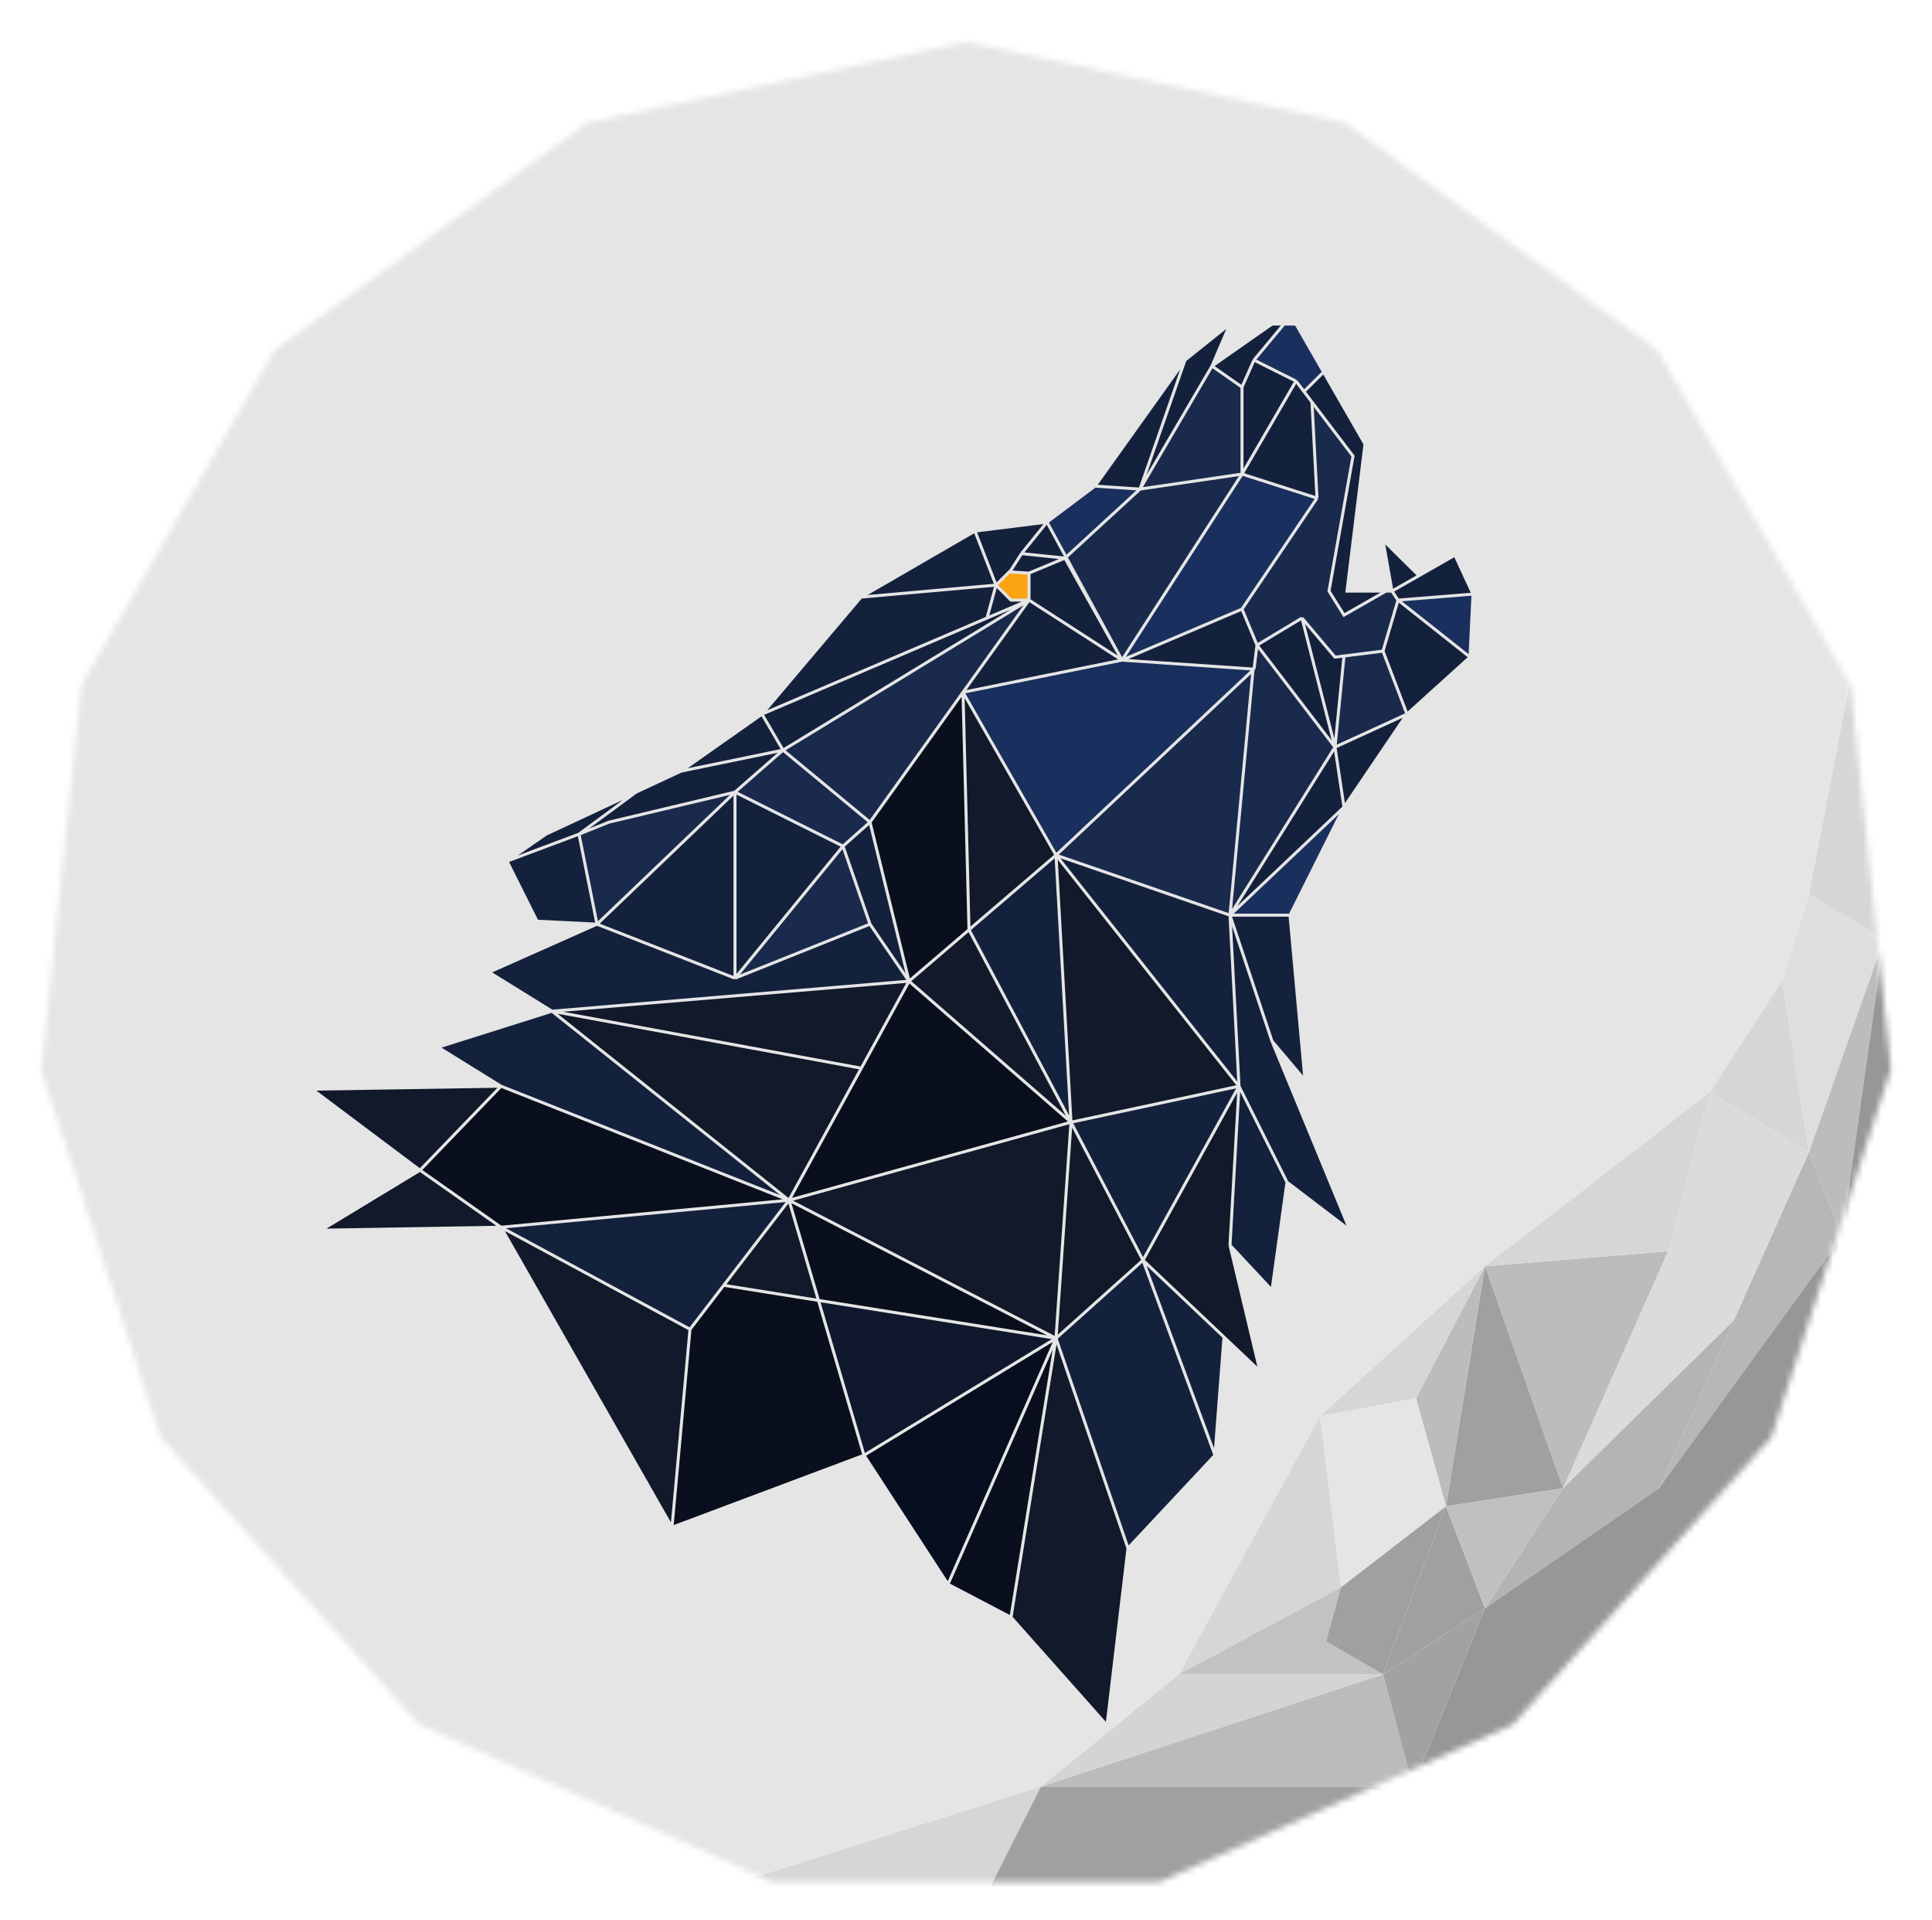<svg width="322" height="320" viewBox="0 0 322 320" fill="none" xmlns="http://www.w3.org/2000/svg">
<g filter="url(#filter0_d_1_6)">
<mask id="mask0_1_6" style="mask-type:alpha" maskUnits="userSpaceOnUse" x="1" y="0" width="310" height="307">
<path d="M156 0L219.044 13.4L271.187 51.285L303.414 107.102L310.151 171.202L290.234 232.5L247.107 280.398L188.226 306.613H123.774L64.893 280.398L21.766 232.5L1.849 171.202L8.586 107.102L40.813 51.285L92.956 13.4L156 0Z" fill="#483D8B"/>
</mask>
<g mask="url(#mask0_1_6)">
<path fill-rule="evenodd" clip-rule="evenodd" d="M-5.5 307.5V-0.5H345V307.5H215L248 296L292 241L314.5 175L312.743 154.5L310.986 134L307 87.5L296.5 142L292 156.431L280 175L242.5 204L215 229L191.5 272L168.5 290.7L115.5 307.5H-5.5Z" fill="#E5E5E5"/>
<path d="M296.5 185L280 175L273 201.5L255.5 241L284 213L296.5 185Z" fill="#DBDBDB"/>
<path d="M255.5 241L273 201.5L242.5 204L255.5 241Z" fill="#BCBCBC"/>
<path d="M280 175L242.5 204L273 201.5L280 175Z" fill="#D6D6D6"/>
<path d="M292 156.431L280 175L296.5 185L292 156.431Z" fill="#D6D6D6"/>
<path d="M309 149.5L296.5 142L292 156.431L296.5 185L309 149.5Z" fill="#DFDEDE"/>
<path d="M302 199L309 149.5L296.5 185L302 199Z" fill="#BCBCBC"/>
<path d="M271.5 241L302 199L296.5 185L284 213L271.5 241Z" fill="#B7B7B7"/>
<path d="M242.5 261L271.5 241L284 213L255.5 241L242.5 261Z" fill="#B4B4B4"/>
<path d="M255.5 241L242.5 204L236 244L255.5 241Z" fill="#A0A0A0"/>
<path d="M236 244L242.5 204L231 226L236 244Z" fill="#BCBCBC"/>
<path d="M242.5 204L215 229L231 226L242.5 204Z" fill="#D6D6D6"/>
<path d="M231 226L215 229L218.5 257.5L236 244L231 226Z" fill="#E5E5E5"/>
<path d="M215 229L191.5 272L205 264.75L218.5 257.5L215 229Z" fill="#D6D6D6"/>
<path d="M218.5 257.5L205 264.75L191.5 272H225.5L216 266.5L218.5 257.5Z" fill="#C2C2C2"/>
<path d="M236 244L218.5 257.5L216 266.5L225.5 272L230.75 258L236 244Z" fill="#A0A0A0"/>
<path d="M225.5 272L242.5 261L236 244L230.75 258L225.5 272Z" fill="#A0A0A0"/>
<path d="M242.5 261L255.5 241L236 244L242.5 261Z" fill="#C0C0C0"/>
<path d="M168.5 290.7L115.5 307.5H160L168.5 290.7Z" fill="#D6D6D6"/>
<path d="M230.5 290.7H168.5L160 307.5H215L230.5 290.7Z" fill="#A0A0A0"/>
<path fill-rule="evenodd" clip-rule="evenodd" d="M310.986 134L309 149.5L302 199L271.5 241L242.5 261L230.5 290.7L215 307.5L248 296L292 241L314.5 175L312.743 154.5L310.986 134Z" fill="#979797"/>
<path d="M307 87.5L296.5 142L309 149.5L310.986 134L307 87.5Z" fill="#D6D6D6"/>
<path d="M168.5 290.7H230.5L225.5 272L168.5 290.7Z" fill="#BBBBBB"/>
<path fill-rule="evenodd" clip-rule="evenodd" d="M225.5 272L230.5 290.7L242.5 261L225.5 272Z" fill="#A2A2A2"/>
<path d="M191.5 272L168.5 290.7L225.5 272H191.5Z" fill="#D4D4D4"/>
<path d="M78.5 174L65 188L78.5 197.5L126.5 193L78.5 174Z" fill="#090F1C"/>
<path d="M126.5 193L78.5 197.5L110 214.5L115.619 207.178L126.5 193Z" fill="#14213D"/>
<path d="M78.5 197.5L92.75 222.5L107 247.5L110 214.5L78.5 197.5Z" fill="#11192A"/>
<path d="M110 214.5L107 247.5L139 235.5L131.41 209.694L115.619 207.178L110 214.5Z" fill="#090F1C"/>
<path d="M126.5 193L115.619 207.178L131.41 209.694L126.5 193Z" fill="#11192A"/>
<path d="M65 188L48.5 198L78.5 197.5L65 188Z" fill="#11192A"/>
<path d="M78.5 174L47 174.5L65 188L78.5 174Z" fill="#11192A"/>
<path d="M78.5 174L126.5 193L87 161.5L68 167.5L78.5 174Z" fill="#14213D"/>
<path d="M87 161.5L126.5 193L138.555 171L87 161.5Z" fill="#11192A"/>
<path d="M146.5 156.5L138.555 171L126.5 193L173.5 180L146.5 156.5Z" fill="#090F1C"/>
<path d="M173.5 180L126.5 193L171 216L173.5 180Z" fill="#11192A"/>
<path d="M171 216L126.5 193L131.41 209.694L171 216Z" fill="#090F1C"/>
<path d="M139 235.5L171 216L131.41 209.694L139 235.5Z" fill="#0F182C"/>
<path d="M139 235.5L153 257L162 236.5L171 216L139 235.5Z" fill="#060E1F"/>
<path d="M153 257L163.5 262.5L171 216L162 236.5L153 257Z" fill="#090F1C"/>
<path d="M163.5 262.5L179.5 280.5L183 251L171 216L163.5 262.5Z" fill="#11192A"/>
<path d="M183 251L197.5 235.5L185.5 203L171 216L183 251Z" fill="#14213D"/>
<path d="M171 216L185.5 203L173.5 180L171 216Z" fill="#11192A"/>
<path d="M185.5 203L205 221.5L200 200.5L201.5 174L185.5 203Z" fill="#11192A"/>
<path d="M173.5 180L185.5 203L201.5 174L173.5 180Z" fill="#14213D"/>
<path d="M197.5 235.5L199 215.808L185.5 203L197.5 235.5Z" fill="#14213D"/>
<path d="M200 200.5L207 208L209.5 190L201.5 174L200 200.5Z" fill="#14213D"/>
<path d="M209.5 190L220 198L207 166.5L200 145.5L201.5 174L209.5 190Z" fill="#14213D"/>
<path d="M207 166.5L212.5 173L210 145.5H200L207 166.5Z" fill="#14213D"/>
<path d="M171 135.5L201.5 174L200 145.5L171 135.5Z" fill="#14213D"/>
<path d="M171 135.5L173.5 180L201.5 174L171 135.5Z" fill="#11192A"/>
<path d="M173.5 180L171 135.5L156.5 147.929L173.5 180Z" fill="#14213D"/>
<path d="M146.5 156.5L173.5 180L156.5 147.929L146.5 156.5Z" fill="#11192A"/>
<path d="M146.5 156.5L87 161.5L138.555 171L146.5 156.5Z" fill="#11192A"/>
<path d="M94.5 147L76.5 155L87 161.5L146.5 156.5L140 147L117.5 156L94.5 147Z" fill="#14213D"/>
<path d="M79.5 136.5L84.5 146.5L94.5 147L91.5 132L79.5 136.5Z" fill="#14213D"/>
<path d="M96.5 130L91.5 132L94.5 147L117.5 125L96.5 130Z" fill="#1A2A4D"/>
<path d="M91.5 132L96.5 130L117.5 125L125.5 118L108.5 121.5L101 125L91.5 132Z" fill="#14213D"/>
<path d="M86 132L79.5 136.5L91.5 132L101 125L86 132Z" fill="#14213D"/>
<path d="M94.5 147L117.5 156V125L94.5 147Z" fill="#14213D"/>
<path d="M117.5 125V156L135.5 134L117.5 125Z" fill="#14213D"/>
<path d="M117.5 156L140 147L135.5 134L117.5 156Z" fill="#1A2A4D"/>
<path d="M140 147L146.5 156.5L140 130L135.5 134L140 147Z" fill="#14213D"/>
<path d="M125.5 118L117.5 125L135.5 134L140 130L125.5 118Z" fill="#1A2A4D"/>
<path d="M125.5 118L140 130L155.5 108.358L166.5 93L125.5 118Z" fill="#1A2A4D"/>
<path d="M140 130L146.5 156.5L156.5 147.929L155.5 108.358L140 130Z" fill="#090F1C"/>
<path d="M156.5 147.929L171 135.5L155.5 108.358L156.5 147.929Z" fill="#11192A"/>
<path d="M155.5 108.358L171 135.5L203.832 104.658L204 104.5L182 103L155.5 108.358Z" fill="#192F5D"/>
<path d="M171 135.5L200 145.5L203.832 104.658L171 135.5Z" fill="#1A2A4D"/>
<path d="M204 104.5L203.832 104.658L200 145.5L217.5 117.5L204.5 100.5L204 104.5Z" fill="#1A2A4D"/>
<path d="M200 145.5L219 127.5L217.5 117.5L200 145.5Z" fill="#14213D"/>
<path d="M210 145.5L219 127.5L200 145.5H210Z" fill="#192F5D"/>
<path d="M122 112L125.5 118L166.5 93L159.5 95.989L122 112Z" fill="#14213D"/>
<path d="M122 112L108.5 121.5L125.5 118L122 112Z" fill="#14213D"/>
<path d="M138.5 92.5L122 112L159.5 95.989L161 90.5L138.5 92.5Z" fill="#14213D"/>
<path d="M157.5 81.5L138.5 92.5L161 90.5L157.5 81.5Z" fill="#14213D"/>
<path d="M169.5 80L157.5 81.5L161 90.5L163.5 88L165.25 85.25L169.5 80Z" fill="#14213D"/>
<path d="M159.5 95.989L166.5 93H163.5L161 90.5L159.5 95.989Z" fill="#14213D"/>
<path d="M182 103L166.5 93L155.5 108.358L182 103Z" fill="#14213D"/>
<path d="M166.5 88.5V93L182 103L172.5 86L166.5 88.5Z" fill="#14213D"/>
<path d="M169.5 80L165.25 85.25L172.5 86L172.674 85.84L169.5 80Z" fill="#14213D"/>
<path d="M177.5 74L169.5 80L172.674 85.84L185 74.5L177.5 74Z" fill="#192F5D"/>
<path d="M202 72L185 74.5L172.674 85.84L182 103L202 72Z" fill="#1A2A4D"/>
<path d="M202 72L182 103L202 94.5L214.5 76L202 72Z" fill="#192F5D"/>
<path d="M211 56.5L202 72L214.5 76L213.66 60L212.33 58.25L211 56.5Z" fill="#14213D"/>
<path d="M204 53L202 57.5V72L211 56.5L204 53Z" fill="#14213D"/>
<path d="M197 54L185 74.5L202 72V57.5L197 54Z" fill="#1A2A4D"/>
<path d="M197 54L200 47L192.5 53L185 74.5L197 54Z" fill="#14213D"/>
<path d="M192.5 53L177.5 74L185 74.5L192.5 53Z" fill="#14213D"/>
<path d="M207 47L197 54L202 57.5L204 53L209 47H207Z" fill="#14213D"/>
<path d="M211 47H209L204 53L211 56.5L212.33 58.25L215.6 55L211 47Z" fill="#192F5D"/>
<path d="M219.5 91.5L222.5 67L215.6 55L212.33 58.25L213.66 60L220.5 69L216.5 91.5L219 95.5L226 91.5H219.5Z" fill="#14213D"/>
<path d="M216.5 91.5L220.5 69L213.66 60L214.5 76L202 94.5L204.5 100.5L212 95.989L217.5 102.5L219 102.312L225.5 101.5L228 93L227 91.5H226L219 95.5L216.5 91.5Z" fill="#1A2A4D"/>
<path d="M182 103L204 104.5L204.5 100.5L202 94.5L182 103Z" fill="#14213D"/>
<path d="M212 95.989L204.5 100.5L217.5 117.5L212 95.989Z" fill="#14213D"/>
<path d="M217.5 102.5L212 95.989L217.5 117.5L219 102.312L217.5 102.5Z" fill="#14213D"/>
<path d="M229.5 112L225.5 101.5L219 102.312L217.5 117.5L229.5 112Z" fill="#1A2A4D"/>
<path d="M219 127.5L229.5 112L217.5 117.5L219 127.5Z" fill="#14213D"/>
<path d="M229.5 112L240 102.5L228 93L225.5 101.5L229.5 112Z" fill="#14213D"/>
<path d="M240 102.5L240.5 92L228 93L240 102.5Z" fill="#192F5D"/>
<path d="M240.5 92L237.5 85.5L231.5 88.929L227 91.5L228 93L240.5 92Z" fill="#14213D"/>
<path d="M227 91.5L231.5 88.929L225.5 83L227 91.5Z" fill="#14213D"/>
<path fill-rule="evenodd" clip-rule="evenodd" d="M166.5 88.5V93H163.5L161 90.5L163.201 88.299L166.5 88.5Z" fill="#FCA311"/>
<path d="M163.201 88.299L166.5 88.5L172.5 86L165.25 85.25L163.5 88L163.201 88.299Z" fill="#14213D"/>
<path d="M78.5 174L47 174.5L65 188M78.5 174L65 188M78.5 174L126.5 193M78.5 174L68 167.5L87 161.5M65 188L48.5 198L78.5 197.5M65 188L78.5 197.5M78.5 197.5L126.5 193M78.5 197.5L110 214.5M78.5 197.5L92.75 222.5L107 247.5M126.5 193L87 161.5M126.5 193L138.555 171M126.5 193L173.5 180M126.5 193L171 216M126.5 193L115.619 207.178M126.5 193L131.41 209.694M87 161.5L76.5 155L94.5 147M87 161.5L146.5 156.5M87 161.5L138.555 171M107 247.5L110 214.5M107 247.5L139 235.5M110 214.5L115.619 207.178M139 235.5L153 257M139 235.5L171 216M139 235.5L131.41 209.694M153 257L163.5 262.5M153 257L162 236.5L171 216M163.5 262.5L179.5 280.5L183 251M163.5 262.5L171 216M183 251L197.5 235.5M183 251L171 216M197.5 235.5L199 215.808L185.5 203M197.5 235.5L185.5 203M171 216L185.5 203M171 216L173.5 180M171 216L131.41 209.694M115.619 207.178L131.41 209.694M185.5 203L205 221.5L200 200.5M185.5 203L173.5 180M185.5 203L201.5 174M200 200.5L207 208L209.5 190M200 200.5L201.5 174M209.5 190L220 198L207 166.5M209.5 190L201.5 174M207 166.5L212.5 173L210 145.5M207 166.5L200 145.5M210 145.5L219 127.5M210 145.5H200M219 127.5L229.5 112M219 127.5L200 145.5M219 127.5L217.5 117.5M229.5 112L240 102.5M229.5 112L225.5 101.5M229.5 112L217.5 117.5M240 102.5L240.5 92M240 102.5L228 93M240.5 92L237.5 85.5L231.5 88.929M240.5 92L228 93M227 91.5H226M227 91.5L231.5 88.929M227 91.5L225.5 83L231.5 88.929M227 91.5L228 93M197 54L207 47H209M197 54L200 47L192.5 53M197 54L185 74.5M197 54L202 57.5M192.5 53L177.5 74M192.5 53L185 74.5M177.5 74L169.5 80M177.5 74L185 74.5M169.5 80L157.5 81.5M169.5 80L165.25 85.25M169.5 80L172.674 85.84M157.5 81.5L138.5 92.5M157.5 81.5L161 90.5M138.5 92.5L122 112M138.5 92.5L161 90.5M122 112L108.5 121.5M122 112L125.5 118M122 112L159.5 95.989M108.5 121.5L101 125M108.5 121.5L125.5 118M79.5 136.5L86 132L101 125M79.5 136.5L84.5 146.5L94.5 147M79.5 136.5L91.5 132M94.5 147L117.5 156M94.5 147L91.5 132M94.5 147L117.5 125M146.5 156.5L140 147M146.5 156.5L140 130M146.5 156.5L138.555 171M146.5 156.5L173.5 180M146.5 156.5L156.5 147.929M140 147L117.5 156M140 147L135.5 134M117.5 156V125M117.5 156L135.5 134M91.5 132L96.5 130L117.5 125M91.5 132L101 125M117.5 125L125.5 118M117.5 125L135.5 134M125.5 118L140 130M125.5 118L166.5 93M140 130L135.5 134M140 130L155.5 108.358M173.5 180L171 135.5M173.5 180L156.5 147.929M173.5 180L201.5 174M171 135.5L156.5 147.929M171 135.5L155.5 108.358M171 135.5L201.5 174M171 135.5L200 145.5M171 135.5L203.832 104.658M156.5 147.929L155.5 108.358M166.5 93L159.5 95.989M166.5 93V88.5M166.5 93H163.5L161 90.5M166.5 93L182 103M166.5 93L155.5 108.358M161 90.5L159.5 95.989M161 90.5L163.5 88M161 90.5L163.201 88.299M163.201 88.299L166.5 88.5M163.201 88.299L163.5 88M166.5 88.5L172.5 86M165.25 85.25L172.5 86M165.25 85.25L163.5 88M172.5 86L182 103M172.5 86L172.674 85.84M182 103L155.5 108.358M182 103L204 104.5M182 103L202 72M182 103L202 94.5M182 103L172.674 85.84M185 74.5L202 72M185 74.5L172.674 85.84M201.5 174L200 145.5M200 145.5L203.832 104.658M200 145.5L217.5 117.5M204 104.5L203.832 104.658M204 104.5L204.5 100.5M202 57.5L204 53M202 57.5V72M204 53L209 47M204 53L211 56.5M209 47H211L215.6 55M211 56.5L202 72M211 56.5L212.33 58.25M202 72L214.5 76M226 91.5H219.5L222.5 67L215.6 55M226 91.5L219 95.5L216.5 91.5L220.5 69L213.66 60M228 93L225.5 101.5M225.5 101.5L219 102.312M212 95.989L217.5 102.5L219 102.312M212 95.989L204.5 100.5M212 95.989L217.5 117.5M204.5 100.5L202 94.5M204.5 100.5L217.5 117.5M202 94.5L214.5 76M214.5 76L213.66 60M213.66 60L212.33 58.25M212.33 58.25L215.6 55M217.5 117.5L219 102.312" stroke="#E5E5E5" stroke-width="0.5"/>
</g>
</g>
<defs>
<filter id="filter0_d_1_6" x="0.849" y="0" width="320.302" height="319.613" filterUnits="userSpaceOnUse" color-interpolation-filters="sRGB">
<feFlood flood-opacity="0" result="BackgroundImageFix"/>
<feColorMatrix in="SourceAlpha" type="matrix" values="0 0 0 0 0 0 0 0 0 0 0 0 0 0 0 0 0 0 127 0" result="hardAlpha"/>
<feOffset dx="5" dy="7"/>
<feGaussianBlur stdDeviation="3"/>
<feComposite in2="hardAlpha" operator="out"/>
<feColorMatrix type="matrix" values="0 0 0 0 0 0 0 0 0 0 0 0 0 0 0 0 0 0 0.25 0"/>
<feBlend mode="normal" in2="BackgroundImageFix" result="effect1_dropShadow_1_6"/>
<feBlend mode="normal" in="SourceGraphic" in2="effect1_dropShadow_1_6" result="shape"/>
</filter>
</defs>
</svg>
